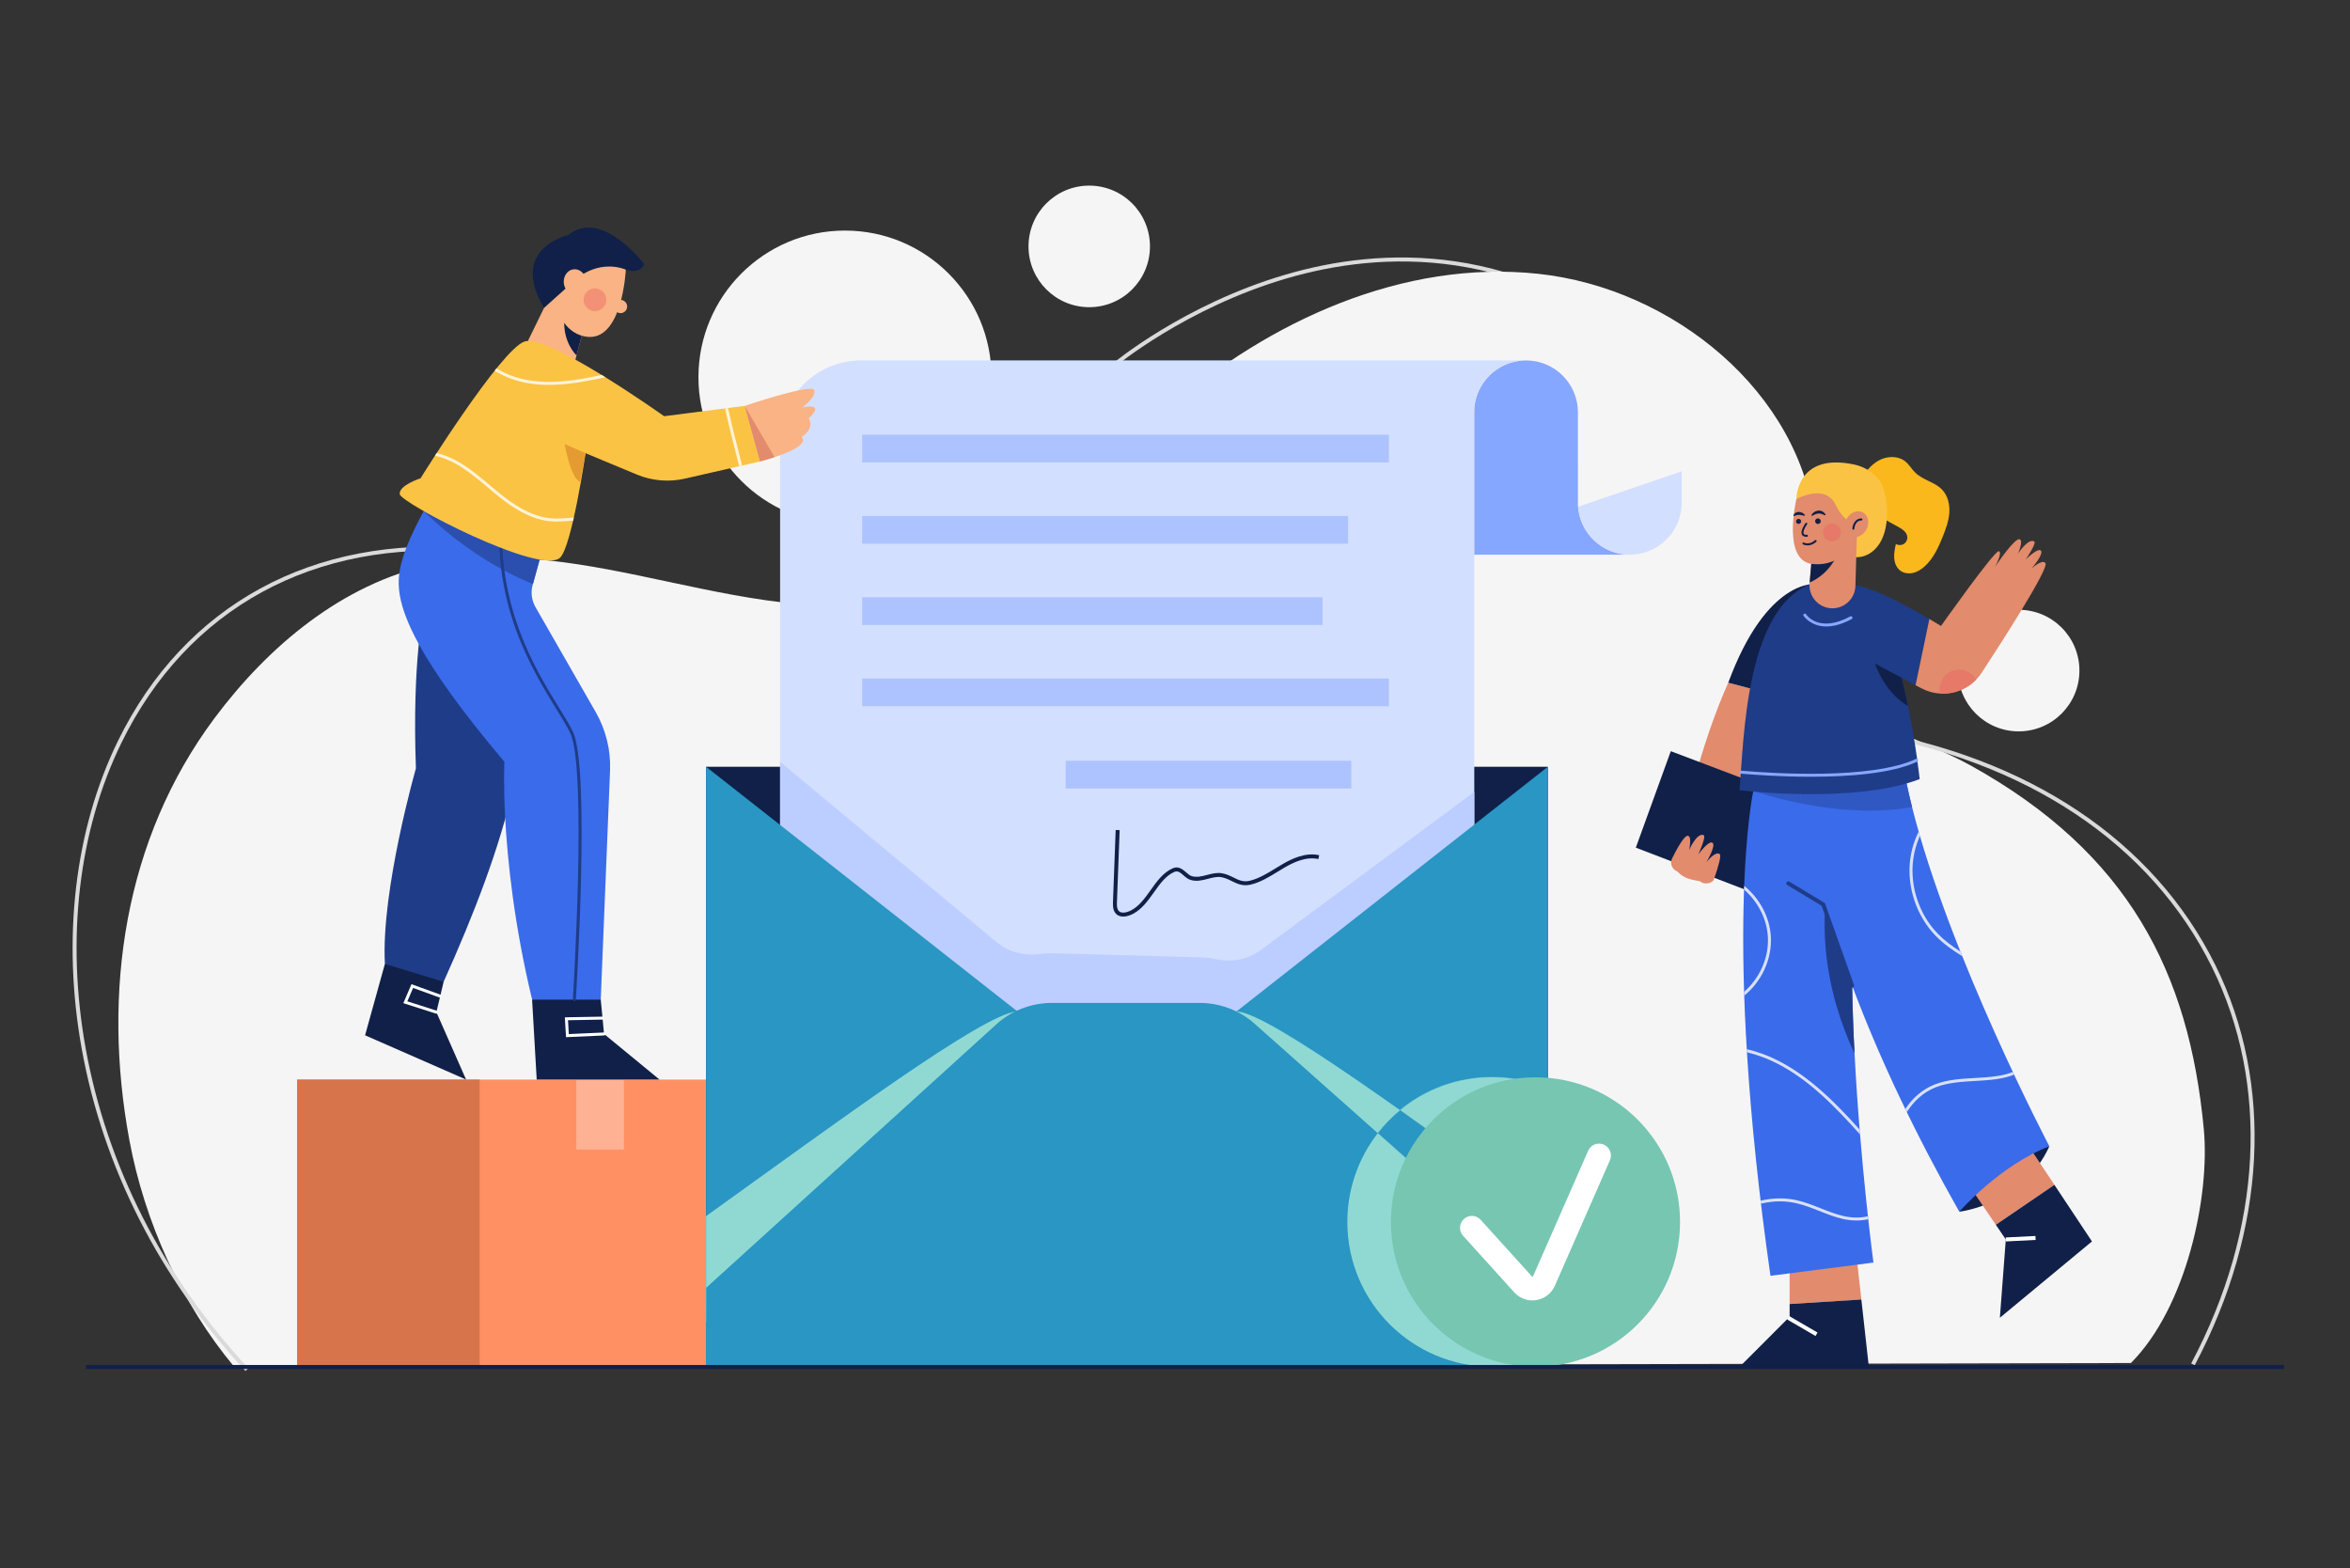 <svg width="598" height="399" viewBox="0 0 598 399" fill="none" xmlns="http://www.w3.org/2000/svg">
<rect x="0" y="0" width="598" height="399" fill="#333333" stroke="none"/>
<path d="M283.715 93.348L283.067 92.576C283.245 92.424 301.213 77.456 327.176 69.865C351.166 62.849 387.087 60.863 421.969 91.235L421.309 91.997C386.783 61.935 351.235 63.89 327.493 70.823C301.723 78.35 283.893 93.198 283.715 93.348Z" fill="#DADADA"/>
<path d="M560.799 287.324C557.051 247.364 541.577 217.034 501.479 194.788C489.653 188.228 474.848 185.022 467.758 173.499C460.719 162.06 463.333 147.45 461.939 134.088C458.359 99.804 425.625 73.292 391.373 69.665C357.124 66.037 323.05 81.562 297.035 104.151C277.512 121.099 260.413 142.734 235.818 150.67C214.549 157.535 192.298 152.771 169.941 148.007C149.664 143.686 129.3 139.365 109.503 143.718C87.106 148.645 68.317 164.34 54.595 182.728C31.634 213.501 25.911 252.409 32.933 290.167C36.775 310.821 46.172 331.755 59.642 347.832L542.249 346.823C556.359 332.7 562.405 304.457 560.799 287.324Z" fill="#F6F5F5"/>
<path d="M252.31 95.99C252.31 116.602 235.614 133.31 215.021 133.31C194.426 133.31 177.731 116.602 177.731 95.99C177.731 75.379 194.426 58.669 215.021 58.669C235.614 58.669 252.31 75.379 252.31 95.99Z" fill="#F6F5F5"/>
<path d="M292.629 62.699C292.629 71.241 285.71 78.166 277.175 78.166C268.642 78.166 261.721 71.241 261.721 62.699C261.721 54.156 268.642 47.232 277.175 47.232C285.71 47.232 292.629 54.156 292.629 62.699Z" fill="#F6F5F5"/>
<path d="M529.146 170.632C529.146 179.175 522.227 186.1 513.692 186.1C505.156 186.1 498.237 179.175 498.237 170.632C498.237 162.09 505.156 155.165 513.692 155.165C522.227 155.165 529.146 162.09 529.146 170.632Z" fill="#F6F5F5"/>
<path d="M558.482 347.395L557.593 346.923C575.72 312.724 577.64 275.962 562.859 246.063C547.319 214.63 515.599 193.481 473.546 186.513L473.711 185.519C516.094 192.54 548.073 213.884 563.762 245.616C578.69 275.809 576.765 312.906 558.482 347.395Z" fill="#DADADA"/>
<path d="M62.464 348.846C40.627 325.311 26.219 296.966 20.796 266.877C15.747 238.859 19.01 211.059 29.983 188.597C46.937 153.896 79.748 136.015 119.99 139.532L119.903 140.538C80.091 137.057 47.649 154.734 30.889 189.04C20.009 211.31 16.776 238.889 21.788 266.698C27.176 296.597 41.497 324.766 63.202 348.161L62.464 348.846Z" fill="#DADADA"/>
<path d="M75.6 347.76H205.279V274.701H75.6V347.76Z" fill="#FF9064"/>
<path d="M122.065 347.76H75.6V274.701H122.065V347.76Z" fill="#D8744C"/>
<path d="M146.655 292.499H158.75V274.701H146.655V292.499Z" fill="#FFB293"/>
<path d="M179.666 347.76H393.88V195.107H179.666V347.76Z" fill="#102048"/>
<path d="M414.739 141.138H375.107V104.935C375.107 97.631 381.024 91.71 388.321 91.71C391.969 91.71 395.276 93.192 397.664 95.585C400.022 97.945 401.505 101.212 401.535 104.813V104.935L401.525 127.913C401.525 128.025 401.525 128.145 401.535 128.257V128.953L401.575 128.933C402.089 135.762 407.784 141.138 414.739 141.138Z" fill="#86A7FF"/>
<path d="M427.941 119.923V127.923C427.941 131.574 426.47 134.884 424.072 137.264C421.692 139.664 418.387 141.138 414.739 141.138C407.784 141.138 402.089 135.762 401.575 128.933L427.941 119.923Z" fill="#D3DFFF"/>
<path d="M388.322 91.71C388.039 91.71 387.767 91.72 387.494 91.74C387.313 91.75 387.142 91.76 386.972 91.782C386.779 91.802 386.597 91.822 386.406 91.852C386.296 91.862 386.185 91.882 386.075 91.902C385.934 91.922 385.792 91.951 385.66 91.981C385.459 92.023 385.268 92.063 385.066 92.113C384.783 92.185 384.502 92.265 384.219 92.367C384.078 92.406 383.938 92.456 383.807 92.506C383.675 92.548 383.534 92.608 383.404 92.658C383.213 92.73 383.029 92.809 382.848 92.901C382.688 92.971 382.527 93.041 382.365 93.133C382.326 93.153 382.274 93.172 382.224 93.202C382.082 93.274 381.941 93.354 381.801 93.436C381.247 93.747 380.713 94.1 380.219 94.495C380.077 94.605 379.926 94.727 379.796 94.836C379.635 94.968 379.493 95.1 379.342 95.241C379.19 95.383 379.049 95.523 378.907 95.664C378.514 96.067 378.142 96.492 377.799 96.945C377.647 97.147 377.508 97.338 377.366 97.541C376.922 98.216 376.539 98.922 376.206 99.668C376.126 99.85 376.057 100.041 375.975 100.233C375.764 100.809 375.582 101.404 375.441 102.008C375.401 102.222 375.361 102.423 375.321 102.625C375.249 103.038 375.189 103.463 375.16 103.886V289.389H198.508V112.328C198.508 100.939 207.73 91.71 219.109 91.71H388.322Z" fill="#D3DFFF"/>
<path d="M353.438 117.675H219.391V110.615H353.438V117.675Z" fill="#ADC3FF"/>
<path d="M343.053 138.353H219.391V131.293H343.053V138.353Z" fill="#ADC3FF"/>
<path d="M336.533 159.033H219.391V151.971H336.533V159.033Z" fill="#ADC3FF"/>
<path d="M353.438 179.712H219.391V172.649H353.438V179.712Z" fill="#ADC3FF"/>
<path d="M343.864 200.643H271.191V193.581H343.864V200.643Z" fill="#ADC3FF"/>
<path d="M285.818 233.229C285.015 233.229 284.277 232.956 283.771 232.258C283.149 231.396 283.193 230.217 283.221 229.437L283.906 211.189L284.913 211.227L284.229 229.473C284.197 230.323 284.201 231.131 284.586 231.665C285.443 232.848 287.504 231.825 287.909 231.608C289.938 230.518 291.395 228.467 292.804 226.484C294.371 224.282 295.992 222.002 298.442 220.93C299.897 220.294 300.965 221.228 301.824 221.974C302.313 222.397 302.773 222.796 303.261 222.941C304.543 223.318 305.819 222.987 307.168 222.634C308.36 222.323 309.598 221.996 310.868 222.193C312.028 222.371 312.965 222.834 313.874 223.282C315.212 223.943 316.372 224.515 318.044 224.108C320.352 223.552 322.497 222.237 324.57 220.966C325.172 220.597 325.772 220.228 326.376 219.877C328.708 218.522 332.211 216.813 335.697 217.613L335.472 218.596C332.328 217.876 329.065 219.478 326.883 220.749C326.287 221.098 325.692 221.461 325.098 221.826C322.958 223.139 320.743 224.495 318.281 225.09C316.25 225.579 314.813 224.872 313.426 224.186C312.588 223.771 311.723 223.344 310.717 223.191C309.65 223.029 308.57 223.31 307.424 223.61C305.998 223.983 304.531 224.368 302.974 223.907C302.279 223.701 301.713 223.211 301.164 222.736C300.266 221.956 299.673 221.497 298.844 221.854C296.652 222.814 295.181 224.88 293.626 227.071C292.149 229.146 290.622 231.294 288.385 232.495C287.59 232.924 286.667 233.229 285.818 233.229Z" fill="#102048"/>
<path d="M221.876 289.389H198.508V193.844L253.69 239.791C256.18 241.872 259.305 242.897 262.514 242.897C263.226 242.897 263.942 242.847 264.655 242.746C265.606 242.612 266.579 242.546 267.553 242.546C267.747 242.546 267.94 242.55 268.132 242.554L305.746 243.613C307.045 243.653 308.337 243.815 309.597 244.088C310.615 244.31 311.646 244.419 312.673 244.419C315.571 244.419 318.419 243.536 320.793 241.778L375.16 201.499V209.816L314.626 257.377C311.748 255.952 308.556 255.194 305.295 255.194H267.665C262.435 255.194 257.393 257.143 253.52 260.659L221.876 289.389Z" fill="#BCCEFF"/>
<path d="M260.21 258.392L258.738 260.026L192.258 333.803L179.67 347.764V195.105L260.21 258.392Z" fill="#2996C3"/>
<path d="M393.879 195.107L313.336 258.392L393.879 347.76V195.107Z" fill="#2996C3"/>
<path d="M258.738 260.026L192.258 333.803L179.67 336.578V309.452C212.9 285.616 250.181 257.977 258.699 257.383L258.738 260.026Z" fill="#90D9D3"/>
<path d="M314.812 260.026L381.291 333.803L393.879 336.578V309.452C360.65 285.616 323.369 257.977 314.853 257.383L314.812 260.026Z" fill="#90D9D3"/>
<path d="M393.879 347.76H179.666L179.705 327.679L253.52 260.659C257.393 257.143 262.434 255.194 267.665 255.194H305.295C310.446 255.194 315.419 257.086 319.272 260.507L394.09 326.984L393.879 347.76Z" fill="#2996C3"/>
<path d="M393.909 344.89L394.09 326.985L393.879 326.799V276.982C407.129 282.552 416.431 295.659 416.431 310.943C416.431 326.214 407.143 339.314 393.909 344.89Z" fill="#B8B2D8"/>
<mask id="path-28-inside-1_209_2264" fill="white">
<path d="M393.878 309.452C381.336 300.457 368.218 290.917 356.286 282.496C362.639 277.265 370.774 274.123 379.644 274.123C384.691 274.123 389.501 275.14 393.878 276.982V309.452Z"/>
</mask>
<path d="M393.878 309.452C381.336 300.457 368.218 290.917 356.286 282.496C362.639 277.265 370.774 274.123 379.644 274.123C384.691 274.123 389.501 275.14 393.878 276.982V309.452Z" fill="#90D9D3"/>
<path d="M356.286 282.496L356.209 282.605L356.066 282.504L356.201 282.393L356.286 282.496ZM393.878 276.982L393.93 276.859L394.012 276.893V276.982H393.878ZM393.801 309.561C381.258 300.565 368.141 291.025 356.209 282.605L356.363 282.387C368.296 290.808 381.415 300.349 393.956 309.344L393.801 309.561ZM356.201 282.393C362.577 277.143 370.742 273.99 379.644 273.99V274.256C370.806 274.256 362.701 277.387 356.371 282.599L356.201 282.393ZM379.644 273.99C384.709 273.99 389.537 275.011 393.93 276.859L393.827 277.105C389.465 275.27 384.673 274.256 379.644 274.256V273.99ZM394.012 276.982V309.452H393.745V276.982H394.012Z" fill="#90D9D3" mask="url(#path-28-inside-1_209_2264)"/>
<path d="M356.29 282.58C354.22 284.289 352.342 286.217 350.691 288.335L393.812 326.651V309.487C389.699 306.536 385.524 303.528 381.349 300.519C372.817 294.371 364.288 288.225 356.29 282.58Z" fill="#2996C3" stroke="#2996C3" stroke-width="0.133"/>
<path d="M379.644 347.76C359.326 347.76 342.855 331.276 342.855 310.943C342.855 302.424 345.748 294.582 350.6 288.343L393.879 326.799L394.09 326.984L393.909 344.89C389.521 346.739 384.702 347.76 379.644 347.76Z" fill="#90D9D3"/>
<path d="M427.518 310.943C427.518 331.276 411.047 347.76 390.729 347.76C370.413 347.76 353.942 331.276 353.942 310.943C353.942 290.608 370.413 274.123 390.729 274.123C411.047 274.123 427.518 290.608 427.518 310.943Z" fill="#76C6B2"/>
<path d="M389.942 330.893C388.196 330.893 386.524 330.161 385.326 328.838L372.313 314.456C371.191 313.217 371.285 311.304 372.524 310.181C373.762 309.059 375.674 309.153 376.794 310.392L389.809 324.776C389.835 324.804 389.882 324.852 389.984 324.836C390.088 324.82 390.114 324.758 390.13 324.722L404.139 292.802C404.81 291.272 406.59 290.578 408.123 291.248C409.652 291.92 410.348 293.706 409.676 295.236L395.667 327.156C394.812 329.103 393.05 330.47 390.955 330.809C390.616 330.865 390.277 330.893 389.942 330.893Z" fill="white"/>
<path d="M135.4 254.357L136.576 274.7H167.82L153.71 263.099L152.87 254.357L147.327 248.976L135.4 254.357Z" fill="#102048"/>
<path d="M97.941 245.277L92.901 263.436L118.602 274.7L111.043 257.551L112.891 249.818L106.508 241.411L97.941 245.277Z" fill="#102048"/>
<path d="M107.852 155.165C107.852 155.165 104.828 167.775 105.836 195.514C105.836 195.514 96.933 226.616 97.941 245.277L112.891 249.818C120.723 232.4 127.165 215.642 130.59 200.316C132.298 194.898 132.266 189.08 130.497 183.682L123.306 161.723L107.852 155.165Z" fill="#1F3C88"/>
<path d="M155.239 196.093L152.871 254.357H135.404C130.849 235.382 129.155 219.183 128.561 208.328C128.067 199.179 128.349 193.834 128.349 193.834C117.121 180.569 110.449 170.986 106.569 163.895C100.804 153.374 101.156 148.31 101.802 144.739C102.668 139.987 105.752 133.835 107.839 130.052C109.008 127.953 109.864 126.581 109.864 126.581L139.093 136.003L135.606 148.622L135.545 148.835C135.021 150.73 135.283 152.769 136.261 154.473L151.591 181.194C154.181 185.713 155.451 190.878 155.239 196.093Z" fill="#3A6BEA"/>
<path d="M146.152 254.736L146.128 254.734C145.919 254.722 145.762 254.54 145.775 254.333C145.811 253.748 149.414 195.815 145.136 186.594C144.385 184.976 143.111 182.908 141.636 180.516C135.461 170.499 125.128 153.737 127.297 129.577C127.315 129.37 127.495 129.212 127.708 129.234C127.915 129.254 128.069 129.438 128.05 129.645C125.903 153.553 136.154 170.182 142.279 180.117C143.767 182.531 145.052 184.615 145.823 186.277C150.18 195.672 146.68 251.988 146.529 254.38C146.516 254.582 146.35 254.736 146.152 254.736Z" fill="#1F3C88"/>
<path d="M135.606 148.622C133.053 147.57 130.636 146.415 128.363 145.202C128.119 143.373 127.942 141.487 127.846 139.544C131.389 140.897 134.702 141.938 137.327 142.393L135.606 148.622ZM127.54 144.757C118.283 139.68 111.515 133.703 107.86 130.074C112.926 132.955 120.349 136.618 127.073 139.245C127.158 141.134 127.317 142.974 127.54 144.757Z" fill="#2A4FAF"/>
<path d="M128.363 145.202C128.086 145.055 127.812 144.907 127.54 144.757C127.317 142.974 127.158 141.134 127.073 139.245C127.332 139.347 127.589 139.447 127.845 139.544C127.942 141.487 128.119 143.373 128.363 145.202Z" fill="#1F3C88"/>
<path d="M144.033 263.915L143.735 258.861L153.368 258.686C153.618 258.69 153.748 258.849 153.752 259.057C153.756 259.266 153.59 259.438 153.381 259.442L144.536 259.603L144.743 263.125L153.693 262.722C153.895 262.712 154.079 262.873 154.088 263.083C154.097 263.292 153.936 263.468 153.728 263.478L144.033 263.915Z" fill="white"/>
<path d="M111.043 257.93C111.006 257.93 110.966 257.924 110.929 257.912L102.637 255.262L104.705 250.432L112.012 253.076C112.208 253.148 112.31 253.363 112.239 253.561C112.168 253.756 111.951 253.862 111.755 253.788L105.119 251.386L103.659 254.795L111.158 257.191C111.357 257.255 111.467 257.467 111.404 257.666C111.352 257.828 111.203 257.93 111.043 257.93Z" fill="white"/>
<path d="M149.424 80.181L148.88 82.218L146.703 90.459L145.231 95.987L132.129 91.277L138.448 78.336L141.532 73.877L149.424 80.181Z" fill="#F9B384"/>
<path d="M148.879 82.218L146.702 90.459C142.842 86.264 143.628 81.029 143.628 81.029L148.879 82.218Z" fill="#102048"/>
<path d="M159.253 68.584C159.253 68.584 158.414 87.245 149.007 85.647C139.6 84.051 139.768 67.996 139.768 67.996L152.03 64.043L159.253 68.584Z" fill="#F9B384"/>
<path d="M146.193 71.399C146.193 71.399 151.589 65.831 159.253 68.584C159.253 68.584 162.634 70.013 163.957 67.24C163.957 67.24 153.122 52.864 144.618 59.8C144.618 59.8 129.374 63.14 138.445 78.336L146.193 71.399Z" fill="#102048"/>
<path d="M149.217 71.363C149.505 73.175 148.459 74.846 146.881 75.1C145.302 75.351 143.789 74.086 143.5 72.277C143.212 70.465 144.257 68.793 145.836 68.54C147.414 68.289 148.928 69.554 149.217 71.363Z" fill="#F9B384"/>
<path d="M159.59 77.999C159.59 78.926 158.838 79.68 157.91 79.68C156.983 79.68 156.23 78.926 156.23 77.999C156.23 77.069 156.983 76.317 157.91 76.317C158.838 76.317 159.59 77.069 159.59 77.999Z" fill="#F9B384"/>
<path d="M151.401 79.175C149.8 79.175 148.503 77.877 148.503 76.275C148.503 74.673 149.8 73.374 151.401 73.374C153.001 73.374 154.298 74.673 154.298 76.275C154.298 77.877 153.001 79.175 151.401 79.175Z" fill="#F39176"/>
<path d="M205.784 106.457C205.784 106.457 207.518 108.839 203.98 111.219C203.98 111.219 206.793 113.146 197.097 116.322C196.018 116.676 194.789 117.039 193.378 117.422L189.487 103.281C189.487 103.281 206.793 97.43 207.225 99.305C207.66 101.182 204.132 103.714 204.132 103.714C204.132 103.714 210.331 102.19 205.784 106.457Z" fill="#F9B384"/>
<path d="M189.487 103.277L168.996 105.907C168.996 105.907 139.516 84.891 133.468 86.908C127.421 88.925 107.012 121.709 107.012 121.709C107.012 121.709 101.468 123.475 101.72 125.745C101.972 128.015 137.752 146.591 142.539 141.884C145.55 138.924 149.007 115.321 149.007 115.321L162.045 120.749C165.911 122.357 170.182 122.722 174.264 121.791L193.382 117.426L189.487 103.277Z" fill="#FBC343"/>
<path d="M188.105 118.631L188.842 118.463L188.105 118.631ZM184.507 103.918L184.734 103.888L184.507 103.918" fill="#FDFDFD"/>
<path d="M188.105 118.631C187.89 117.785 187.674 116.941 187.46 116.099C186.755 113.342 186.067 110.653 185.442 108.065C185.266 107.341 185.106 106.599 184.944 105.855C184.804 105.21 184.659 104.562 184.507 103.918L184.734 103.888L185.261 103.82C185.407 104.444 185.548 105.071 185.683 105.695C185.843 106.433 186.002 107.167 186.176 107.888C186.801 110.471 187.488 113.158 188.192 115.912C188.409 116.759 188.625 117.611 188.842 118.463L188.105 118.631Z" fill="#FEF3D9"/>
<path d="M139.754 97.93C137.956 97.93 136.152 97.801 134.358 97.498C131.215 96.965 128.322 95.868 125.859 94.34C126.021 94.138 126.179 93.945 126.338 93.747C128.7 95.197 131.472 96.241 134.484 96.751C136.233 97.049 137.995 97.174 139.754 97.174C143.968 97.174 148.172 96.45 152.178 95.614C152.489 95.55 152.8 95.481 153.112 95.415C153.423 95.604 153.733 95.796 154.042 95.987C153.472 96.111 152.903 96.237 152.332 96.356C148.283 97.2 144.032 97.93 139.754 97.93Z" fill="#FEF3D9"/>
<path d="M141.682 132.703C141.124 132.703 140.565 132.683 140.009 132.632C134.774 132.143 130.185 128.927 127.189 126.551C126.148 125.725 125.129 124.867 124.109 124.009C121.557 121.863 118.918 119.642 115.979 118.006C114.221 117.027 112.439 116.336 110.697 115.937C110.84 115.716 110.979 115.502 111.128 115.273C112.856 115.696 114.614 116.38 116.347 117.344C119.349 119.018 122.016 121.26 124.596 123.431C125.609 124.284 126.623 125.136 127.659 125.958C130.579 128.274 135.044 131.409 140.078 131.877C140.609 131.927 141.145 131.947 141.682 131.947C142.879 131.947 144.085 131.848 145.262 131.75C145.514 131.73 145.766 131.718 146.017 131.698C145.959 131.957 145.901 132.213 145.842 132.468C145.67 132.482 145.497 132.49 145.325 132.504C144.13 132.604 142.908 132.703 141.682 132.703Z" fill="#FEF3D9"/>
<path d="M149.007 115.321L143.699 112.991C143.699 112.991 145.054 121.432 147.614 122.637L149.007 115.321Z" fill="#E49B31"/>
<path d="M197.097 116.322C196.018 116.676 194.789 117.039 193.378 117.422L189.487 103.281L197.097 116.322Z" fill="#E28B6D"/>
<path d="M430.289 201.651L442.636 207.199L451.837 176.887L439.785 173.717C436.6 180.843 433.353 189.962 430.289 201.651Z" fill="#E28B6D"/>
<path d="M439.785 173.717L451.837 176.887L462.122 148.61C462.122 148.61 449.692 146.928 439.785 173.717Z" fill="#102048"/>
<path d="M425.166 191.143L416.264 215.689L449.522 228.465L456.242 202.911L425.166 191.143Z" fill="#102048"/>
<path d="M436.108 223.853C435.867 224.547 433.875 225.377 432.598 224.242C430.108 223.801 428.427 223.486 426.875 221.768C425.479 221.232 424.853 219.713 425.491 218.433C426.713 215.981 428.607 212.525 429.506 212.661C430.636 212.833 429.819 216.324 429.819 216.324C429.819 216.324 431.701 211.895 433.489 212.479C434.284 212.743 432.368 216.958 432.175 217.403C432.476 217 434.866 213.782 435.781 214.459C436.696 215.143 434.467 218.947 434.23 219.35C434.489 219.027 436.588 216.495 437.611 217.333C438.053 217.702 437.358 220.274 436.108 223.853Z" fill="#E28B6D"/>
<path d="M498.572 308.323C498.572 308.323 514.698 306.558 521.502 291.679L503.613 292.688L498.572 308.323Z" fill="#102048"/>
<path d="M516.379 291.847L500.925 301.43L507.878 311.651L522.78 301.488L516.379 291.847Z" fill="#E28B6D"/>
<path d="M532.337 315.888L522.779 301.488L507.877 311.651L510.416 315.384L508.904 335.308L532.337 315.888Z" fill="#102048"/>
<path d="M510.44 315.888L510.391 314.881L517.955 314.498L518.007 315.505L510.44 315.888Z" fill="white"/>
<path d="M472.369 319.082L455.403 318.075V331.822L473.654 330.663L472.369 319.082Z" fill="#E28B6D"/>
<path d="M455.403 331.822V335.054L442.636 347.832H475.56L473.654 330.663L455.403 331.822Z" fill="#102048"/>
<path d="M461.993 339.944L454.763 335.742L455.269 334.871L462.499 339.072L461.993 339.944Z" fill="white"/>
<path d="M471.511 231.308C471.25 237.561 471.2 244.158 471.31 250.805C471.411 256.575 471.623 262.386 471.926 268.066C473.377 296.279 476.732 321.265 476.732 321.265L450.527 324.634C438.101 237.884 446.164 201.228 446.164 201.228L457.584 198.898L467.722 196.829L479.092 194.509C478.95 194.722 478.809 194.943 478.677 195.175C476.945 198.01 475.573 201.782 474.515 206.261C472.853 213.232 471.926 221.886 471.511 231.308Z" fill="#3A6BEA"/>
<path d="M471.925 268.066C460.938 244.693 465.06 226.113 465.06 226.113L471.511 231.308C471.25 237.561 471.2 244.158 471.309 250.805C471.411 256.575 471.622 262.386 471.925 268.066Z" fill="#1F3C88"/>
<path d="M521.502 291.679C508.904 296.471 498.573 308.323 498.573 308.323C487.699 289.087 478.416 269.77 471.31 250.805C465.394 235.029 460.99 219.496 458.439 204.466C458.128 202.598 457.835 200.743 457.584 198.897C457.552 198.726 457.522 198.544 457.502 198.373L467.722 196.829L478.677 195.175L484.211 194.337C484.807 197.868 485.602 201.561 486.559 205.363C496.095 243.332 521.502 291.679 521.502 291.679Z" fill="#3A6BEA"/>
<path d="M499.334 243.316C499.332 243.316 499.332 243.314 499.332 243.314C499.171 242.915 499.013 242.52 498.854 242.119C499.013 242.518 499.173 242.917 499.334 243.316ZM488.552 212.687C488.445 212.32 488.339 211.955 488.235 211.588C488.235 211.588 488.235 211.588 488.235 211.586C488.341 211.953 488.445 212.318 488.552 212.687Z" fill="#FDFDFD"/>
<path d="M499.332 243.314C496.91 241.822 494.568 240.174 492.57 238.125C487.663 233.086 485.181 225.621 486.092 218.642C486.411 216.204 487.155 213.818 488.235 211.588C488.339 211.955 488.444 212.32 488.552 212.687C487.703 214.62 487.115 216.661 486.844 218.742C485.959 225.495 488.361 232.719 493.113 237.597C494.813 239.342 496.788 240.797 498.853 242.119C499.013 242.52 499.17 242.915 499.332 243.314Z" fill="#D8E1FB"/>
<path d="M512.518 273.441C512.412 273.217 512.307 272.994 512.201 272.766C512.307 272.994 512.412 273.217 512.518 273.441Z" fill="#FDFDFD"/>
<path d="M485.239 282.973C485.11 282.705 484.978 282.44 484.849 282.173C486.661 279.428 489.154 277.189 492.369 275.934C495.533 274.7 499.141 274.494 502.631 274.297C506.09 274.099 509.42 273.904 512.201 272.766C512.307 272.994 512.412 273.217 512.518 273.441C509.568 274.652 506.086 274.857 502.673 275.051C499.244 275.246 495.696 275.448 492.643 276.639C489.437 277.892 486.987 280.178 485.239 282.973Z" fill="#D8E1FB"/>
<path d="M473.321 288.665C473.286 288.252 473.252 287.835 473.218 287.418C473.22 287.418 473.22 287.42 473.22 287.42C473.254 287.837 473.288 288.252 473.321 288.665Z" fill="#FDFDFD"/>
<path d="M473.321 288.665C467.317 281.967 460.528 274.827 452.146 270.568C449.656 269.303 447.096 268.369 444.543 267.757C444.525 267.492 444.509 267.228 444.493 266.965C447.18 267.589 449.871 268.565 452.486 269.894C460.679 274.055 467.333 280.89 473.217 287.418C473.251 287.835 473.285 288.252 473.321 288.665Z" fill="#D8E1FB"/>
<path d="M475.41 310.234C475.382 309.987 475.354 309.736 475.326 309.48C475.328 309.48 475.328 309.48 475.328 309.48C475.356 309.734 475.384 309.991 475.41 310.234Z" fill="#FDFDFD"/>
<path d="M472.426 310.558C471.18 310.558 469.962 310.404 468.87 310.149C466.845 309.674 464.887 308.898 462.992 308.15C461.03 307.374 459.001 306.572 456.922 306.119C455.61 305.831 454.271 305.694 452.927 305.694C451.307 305.694 449.684 305.895 448.107 306.282C448.075 306.031 448.044 305.776 448.014 305.524C449.622 305.137 451.275 304.936 452.925 304.936C454.323 304.936 455.718 305.081 457.083 305.379C459.22 305.845 461.279 306.659 463.271 307.447C465.138 308.184 467.072 308.95 469.043 309.41C470.086 309.656 471.25 309.804 472.436 309.804C473.403 309.804 474.385 309.706 475.326 309.48C475.354 309.736 475.382 309.987 475.41 310.234C474.433 310.46 473.421 310.558 472.426 310.558Z" fill="#D8E1FB"/>
<path d="M443.819 252.477C443.817 252.443 443.817 252.411 443.815 252.379C443.817 252.411 443.817 252.443 443.819 252.477Z" fill="#FDFDFD"/>
<path d="M443.85 253.351C443.84 253.062 443.828 252.767 443.82 252.477C443.818 252.443 443.818 252.411 443.816 252.38C447.754 248.944 450.148 243.747 449.873 238.464C449.628 233.784 447.304 229.387 443.806 226.355C443.816 226.034 443.828 225.716 443.842 225.403C447.745 228.575 450.362 233.339 450.627 238.424C450.926 244.144 448.235 249.776 443.85 253.351Z" fill="#D8E1FB"/>
<path d="M458.439 204.466C451.121 203.023 446.164 201.228 446.164 201.228L457.584 198.898C457.835 200.743 458.128 202.598 458.439 204.466ZM467.722 196.829L479.092 194.509C478.95 194.722 478.809 194.943 478.677 195.175L467.722 196.829Z" fill="#2F58C3"/>
<path d="M475.707 206.269C475.308 206.269 474.912 206.267 474.515 206.261C468.639 206.159 463.065 205.383 458.439 204.466C458.128 202.598 457.835 200.743 457.584 198.898C457.552 198.726 457.522 198.544 457.502 198.373L467.722 196.829L478.677 195.175L484.211 194.337C484.807 197.868 485.602 201.561 486.559 205.363C482.951 206.016 479.283 206.269 475.707 206.269Z" fill="#2F58C3"/>
<path d="M471.309 251.31C471.102 251.31 470.909 251.183 470.835 250.975L463.555 230.486L454.805 225.2C454.567 225.056 454.492 224.745 454.635 224.507C454.779 224.268 455.09 224.194 455.327 224.336L464.385 229.808L471.784 250.638C471.877 250.899 471.742 251.188 471.479 251.282C471.423 251.302 471.365 251.31 471.309 251.31Z" fill="#1F3C88"/>
<path d="M488.494 198.251C471.613 204.677 442.636 201.066 442.636 201.066C443.816 188.789 443.896 152.476 462.794 147.937L471.24 148.825C475.665 150.559 479.122 157.176 481.721 165.034C483.284 169.715 484.534 174.84 485.522 179.64C487.597 189.677 488.494 198.251 488.494 198.251Z" fill="#1F3C88"/>
<path d="M485.522 179.64C477.569 175.011 475.896 164.58 475.896 164.58L481.721 165.034C483.284 169.715 484.534 174.84 485.522 179.64Z" fill="#102048"/>
<path d="M471.234 148.819L470.102 165.084L487.448 174.355L490.958 157.503C475.707 148.488 471.234 148.819 471.234 148.819Z" fill="#1F3C88"/>
<path d="M504.278 171.177C503.865 171.803 503.401 172.388 502.877 172.923C501.93 173.91 500.812 174.718 499.562 175.323C497.718 176.22 495.701 176.603 493.705 176.484C492.033 176.382 490.39 175.919 488.868 175.111L487.446 174.355L490.965 157.499C491.901 158.064 492.88 158.648 493.917 159.285C493.917 159.285 507.645 139.867 508.653 140.25C509.56 140.584 508.017 143.588 507.705 144.185C508.301 143.307 512.756 136.769 513.944 137.224C514.89 137.577 513.693 140.482 513.541 140.835C513.812 140.442 516.202 136.921 517.643 137.769C518.309 138.162 515.738 141.974 515.486 142.357C515.799 142.056 518.65 139.291 519.356 140.119C520.081 140.957 517.31 144.254 516.997 144.627C517.281 144.376 519.718 142.247 520.496 143.277C521.512 144.598 509.036 163.915 504.278 171.177Z" fill="#E28B6D"/>
<path d="M494.424 176.506C494.183 176.506 493.944 176.498 493.705 176.484C493.615 176.121 493.575 175.748 493.575 175.364C493.575 172.619 495.802 170.391 498.543 170.391C500.398 170.391 502.021 171.408 502.876 172.923C501.929 173.91 500.811 174.718 499.561 175.323C499.388 175.406 499.214 175.486 499.039 175.562C497.564 176.192 495.995 176.506 494.424 176.506Z" fill="#E67968"/>
<path d="M460.799 197.649C453.348 197.649 446.674 197.172 443.399 196.893C443.176 196.873 443.042 196.861 443.005 196.859C442.799 196.851 442.636 196.679 442.64 196.474C442.644 196.268 442.809 196.103 443.014 196.103C443.04 196.103 443.194 196.115 443.463 196.138C450.926 196.779 476.156 198.449 487.579 193.112C487.765 193.024 487.994 193.106 488.082 193.296C488.169 193.485 488.088 193.711 487.898 193.798C481.36 196.851 470.433 197.649 460.799 197.649Z" fill="#86A7FF"/>
<path d="M464.755 159.405C460.747 159.405 458.973 156.755 458.949 156.715C458.835 156.54 458.885 156.306 459.06 156.195C459.236 156.081 459.467 156.129 459.583 156.304C459.714 156.506 462.877 161.156 470.845 156.849C471.028 156.753 471.257 156.819 471.357 157.003C471.457 157.186 471.387 157.418 471.204 157.515C468.616 158.914 466.477 159.405 464.755 159.405Z" fill="#86A7FF"/>
<path d="M478.024 117.2C480.138 116.009 482.995 115.902 484.873 117.444C485.851 118.246 486.479 119.401 487.388 120.283C489.336 122.176 492.364 122.653 494.229 124.626C495.671 126.15 496.185 128.374 496.041 130.467C495.896 132.562 495.162 134.565 494.381 136.512C493.267 139.293 491.981 142.118 489.754 144.123C488.905 144.887 487.909 145.525 486.792 145.783C485.678 146.04 484.434 145.876 483.527 145.178C482.57 144.44 482.098 143.207 482.014 142.002C481.933 140.795 482.188 139.596 482.443 138.415C483.051 138.788 483.874 138.782 484.476 138.397C485.076 138.012 485.427 137.268 485.343 136.56C485.2 135.355 484.014 134.599 482.951 134.016C481.191 133.051 479.431 132.085 477.671 131.121C476.64 130.555 475.588 129.972 474.812 129.088C473.517 127.612 472.476 124.366 473.333 122.503C474.284 120.434 476.034 118.319 478.024 117.2Z" fill="#FBB81D"/>
<path d="M457.125 127.006C457.125 127.006 457.015 115.054 471.846 118.204C474.355 118.736 476.55 120.091 478.163 122.088C480.577 125.077 482.123 137.641 475.224 141.128C466.573 145.499 457.125 127.006 457.125 127.006Z" fill="#FBC343"/>
<path d="M472.49 137.092L472.147 149.096C472.055 152.143 469.647 154.615 466.603 154.776C466.502 154.786 466.402 154.786 466.3 154.786C462.894 154.786 460.183 151.861 460.476 148.42L460.496 148.229L461.281 139.109L462.28 138.928L472.49 137.092Z" fill="#E28B6D"/>
<path d="M467.411 141.38C467.411 141.38 465.555 146 460.496 148.229L461.281 139.109L462.28 138.928L467.411 141.38Z" fill="#102048"/>
<path d="M457.125 127.006C457.125 127.006 453.343 142.766 461.281 143.522C469.218 144.28 472.493 137.092 472.493 137.092L473.502 128.141L468.588 121.078L460.777 123.474L457.125 127.006Z" fill="#E28B6D"/>
<path d="M457.125 127.006C457.125 127.006 464.427 122.906 467.078 128.392C468.926 132.217 471.738 134.319 474.511 133.059C477.282 131.798 475.013 122.719 475.013 122.719L464.684 120.071L458.51 123.6L457.125 127.006Z" fill="#FBC343"/>
<path d="M474.87 134.836C473.917 136.488 472.039 137.186 470.674 136.398C469.31 135.61 468.977 133.633 469.93 131.981C470.883 130.329 472.761 129.629 474.124 130.417C475.487 131.205 475.822 133.184 474.87 134.836Z" fill="#E28B6D"/>
<path d="M471.613 134.78H471.595C471.456 134.77 471.352 134.651 471.362 134.511C471.426 133.615 471.992 131.923 473.67 131.923C473.81 131.923 473.923 132.035 473.923 132.175C473.923 132.314 473.81 132.428 473.67 132.428C472.042 132.428 471.87 134.461 471.864 134.547C471.854 134.681 471.745 134.78 471.613 134.78Z" fill="#102048"/>
<path d="M458.327 132.666C458.327 133.021 458.038 133.31 457.683 133.31C457.328 133.31 457.039 133.021 457.039 132.666C457.039 132.31 457.328 132.023 457.683 132.023C458.038 132.023 458.327 132.31 458.327 132.666Z" fill="#102048"/>
<path d="M463.319 132.616C463.319 133.011 463 133.332 462.605 133.332C462.211 133.332 461.892 133.011 461.892 132.616C461.892 132.223 462.211 131.901 462.605 131.901C463 131.901 463.319 132.223 463.319 132.616Z" fill="#102048"/>
<path d="M459.672 136.592C459.114 136.592 458.736 136.416 458.546 136.069C458.046 135.161 459.202 133.454 459.437 133.122C459.519 133.009 459.674 132.981 459.79 133.063C459.904 133.144 459.93 133.302 459.85 133.414C459.236 134.275 458.742 135.381 458.987 135.828C459.092 136.019 459.369 136.105 459.798 136.085L459.812 136.083C459.945 136.083 460.057 136.189 460.063 136.322C460.071 136.462 459.965 136.58 459.826 136.588C459.772 136.592 459.722 136.592 459.672 136.592Z" fill="#102048"/>
<path d="M466.179 137.755C464.935 137.755 463.929 136.745 463.929 135.5C463.929 134.256 464.935 133.246 466.179 133.246C467.423 133.246 468.432 134.256 468.432 135.5C468.432 136.745 467.423 137.755 466.179 137.755Z" fill="#E67968"/>
<path d="M459.986 138.774C459.306 138.774 458.836 138.537 458.8 138.517C458.676 138.455 458.629 138.301 458.692 138.18C458.754 138.056 458.908 138.006 459.031 138.07C459.089 138.098 460.446 138.768 461.856 137.471C461.957 137.378 462.117 137.386 462.211 137.487C462.304 137.589 462.298 137.749 462.197 137.843C461.397 138.577 460.604 138.774 459.986 138.774Z" fill="#102048"/>
<path d="M459.095 131.243C458.621 131.143 458.192 131.008 457.791 131.012C457.592 130.998 457.407 131.024 457.219 131.076C457.02 131.107 456.841 131.215 456.605 131.307L456.581 131.317C456.502 131.347 456.412 131.307 456.382 131.229C456.366 131.189 456.368 131.145 456.384 131.109C456.498 130.856 456.687 130.619 456.952 130.471C457.213 130.325 457.524 130.252 457.819 130.264C458.407 130.315 458.928 130.561 459.27 131.006C459.32 131.072 459.308 131.167 459.243 131.219C459.205 131.249 459.159 131.257 459.117 131.249L459.095 131.243Z" fill="#102048"/>
<path d="M460.962 131.026C461.311 130.421 461.949 129.998 462.706 129.918C463.081 129.893 463.474 129.976 463.789 130.16C464.112 130.337 464.357 130.601 464.534 130.892C464.578 130.964 464.554 131.058 464.482 131.101C464.439 131.127 464.389 131.129 464.345 131.111L464.329 131.103C464.034 130.976 463.787 130.828 463.522 130.762C463.266 130.671 463.013 130.645 462.758 130.667C462.244 130.677 461.718 130.938 461.181 131.223L461.163 131.233C461.09 131.273 460.998 131.245 460.96 131.171C460.934 131.123 460.938 131.068 460.962 131.026Z" fill="#102048"/>
<path d="M581.22 348.337H21.846V347.327H581.22V348.337Z" fill="#102048"/>
</svg>
